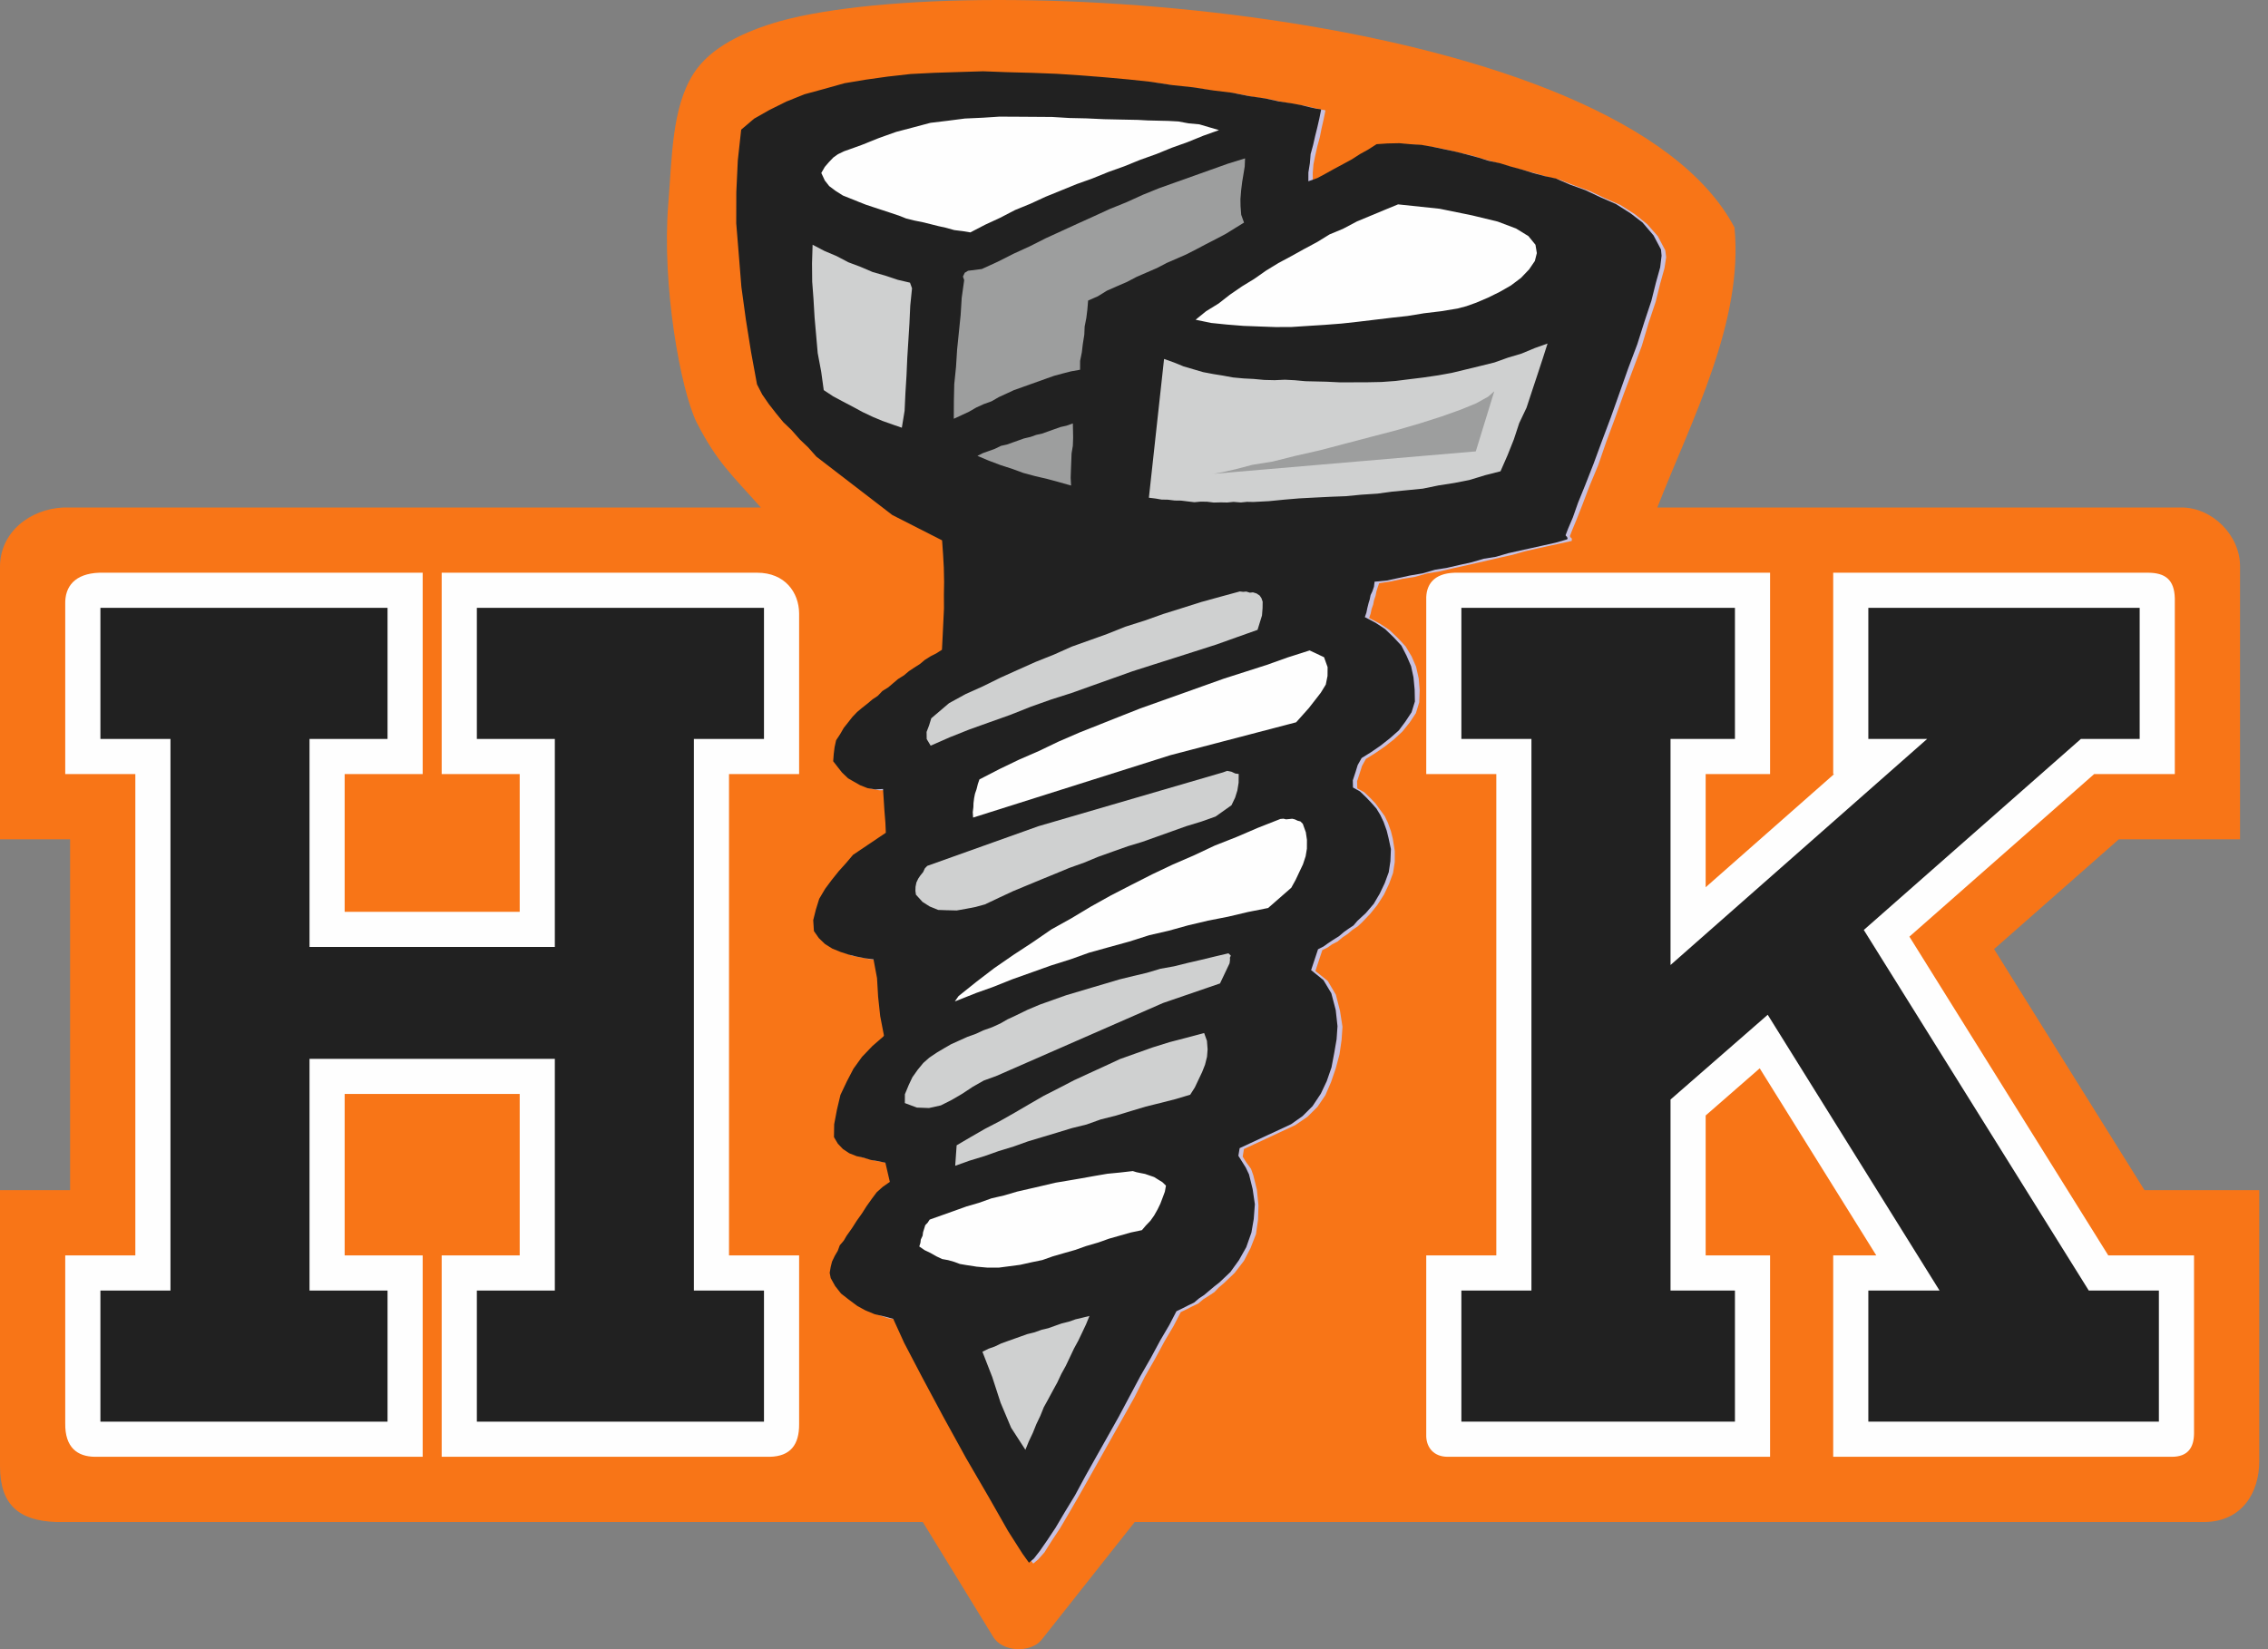 <svg width="55" height="40" viewBox="0 0 55 40" fill="none" xmlns="http://www.w3.org/2000/svg">
    <rect x="0" y="0" width="55" height="40" fill="#808080" stroke="none"/>
    <path fill-rule="evenodd" clip-rule="evenodd"
          d="M51.381 20.358L48.357 23.02L52.005 28.867H54.788V35.434C54.791 36.206 54.367 36.908 53.458 36.916H27.518L25.253 39.78C24.996 40.092 24.299 40.082 24.076 39.686L22.378 36.916H1.363C0.466 36.885 0.004 36.505 5.0906e-08 35.574V28.867H1.7V20.358H5.0906e-08V13.744C-0 12.913 0.721 12.345 1.541 12.309H18.45C17.741 11.508 17.395 11.22 16.892 10.243C16.5 9.433 16.046 6.918 16.206 4.945C16.299 3.799 16.291 2.614 16.817 1.788C17.225 1.146 18.042 0.763 18.926 0.51C23.732 -0.801 39.292 0.26 42.062 5.518C42.285 7.807 41.015 10.198 40.191 12.309H52.902C53.649 12.309 54.323 12.984 54.322 13.734V20.358H51.381Z"
          fill="#F87517"/>
    <path fill-rule="evenodd" clip-rule="evenodd"
          d="M21.765 32.01L21.539 31.974L21.318 31.898L21.091 31.804L20.881 31.705L20.67 31.548L20.5 31.395L20.358 31.214L20.233 31.026L20.224 30.893L20.25 30.749L20.282 30.621L20.348 30.481L20.403 30.365L20.476 30.242L20.565 30.113L20.638 29.99L20.773 29.826L20.878 29.633L21.007 29.452L21.119 29.276L21.248 29.095L21.372 28.954L21.513 28.806L21.684 28.687L21.576 28.222L21.408 28.185L21.223 28.155L21.048 28.101L20.88 28.064L20.7 27.992L20.547 27.892L20.424 27.762L20.317 27.625L20.333 27.291L20.401 26.937L20.491 26.595L20.64 26.251L20.801 25.942L21.008 25.655L21.262 25.39L21.535 25.176L21.54 25.136L21.449 24.665L21.399 24.198L21.355 23.749L21.288 23.289L21.085 23.264L20.877 23.223L20.668 23.181L20.488 23.11L20.301 23.021L20.108 22.916L19.961 22.774L19.842 22.604L19.842 22.332L19.889 22.083L19.976 21.839L20.098 21.583L20.272 21.366L20.429 21.154L20.627 20.948L20.79 20.755L21.587 20.218L21.576 19.971L21.553 19.688L21.535 19.423L21.501 19.164L21.328 19.168L21.143 19.137L20.962 19.066L20.799 18.989L20.664 18.882L20.523 18.758L20.423 18.639L20.31 18.485L20.306 18.312L20.343 18.144L20.403 17.987L20.463 17.83L20.57 17.695L20.671 17.543L20.795 17.402L20.908 17.284L21.027 17.183L21.146 17.083L21.265 16.982L21.407 16.893L21.526 16.792L21.645 16.692L21.765 16.591L21.901 16.484L22.026 16.401L22.145 16.3L22.287 16.211L22.413 16.127L22.549 16.021L22.68 15.954L22.823 15.865L22.965 15.775L22.987 15.457L22.986 15.129L23.002 14.793L23.001 14.465L23 14.136L22.993 13.79L22.974 13.467L22.95 13.127L21.725 12.518L19.901 11.096L19.689 10.882L19.5 10.678L19.287 10.463L19.105 10.276L18.91 10.055L18.755 9.839L18.571 9.595L18.462 9.343L18.319 8.562L18.192 7.774L18.089 6.997L18.027 6.225L17.959 5.436L17.96 4.68L17.996 3.912L18.061 3.172L18.396 2.917L18.761 2.69L19.172 2.485L19.619 2.325L20.072 2.183L20.588 2.057L21.1 1.971L21.629 1.879L22.17 1.822L22.758 1.786L23.352 1.768L23.929 1.756L24.535 1.772L25.141 1.788L25.73 1.811L26.325 1.85L26.903 1.896L27.47 1.965L28.008 2.005L28.54 2.086L29.044 2.139L29.518 2.222L29.981 2.27L30.398 2.353L30.786 2.408L31.122 2.482L31.412 2.534L31.678 2.574L31.87 2.622L32.038 2.659L32.119 2.669L32.142 2.68L32.1 2.889L32.047 3.121L32.006 3.329L31.947 3.544L31.894 3.776L31.852 3.985L31.834 4.204L31.838 4.435L32.056 4.338L32.267 4.224L32.467 4.133L32.672 4.002L32.866 3.894L33.071 3.763L33.282 3.649L33.493 3.535L33.775 3.511L34.04 3.494L34.318 3.512L34.601 3.546L34.867 3.587L35.14 3.644L35.395 3.708L35.667 3.766L35.929 3.847L36.207 3.922L36.469 4.003L36.747 4.078L37.002 4.142L37.281 4.217L37.542 4.298L37.815 4.356L38.176 4.498L38.554 4.634L38.926 4.811L39.294 4.971L39.644 5.194L39.944 5.436L40.204 5.731L40.384 6.073L40.405 6.24L40.364 6.506L40.262 6.872L40.151 7.319L39.982 7.824L39.815 8.388L39.597 8.969L39.378 9.551L39.154 10.173L38.947 10.731L38.757 11.283L38.548 11.784L38.378 12.232L38.236 12.593L38.132 12.843L38.071 13L38.084 13.034L38.107 13.046L38.119 13.08L38.114 13.12L37.827 13.184L37.557 13.242L37.27 13.305L36.965 13.375L36.684 13.456L36.397 13.52L36.093 13.59L35.788 13.66L35.484 13.729L35.197 13.793L34.893 13.863L34.599 13.91L34.318 13.991L34.025 14.037L33.738 14.101L33.444 14.147L33.406 14.258L33.379 14.345L33.358 14.449L33.32 14.56L33.3 14.664L33.261 14.774L33.24 14.879L33.202 14.989L33.465 15.128L33.693 15.279L33.899 15.476L34.088 15.68L34.232 15.92L34.341 16.171L34.405 16.458L34.428 16.741L34.417 17.035L34.336 17.297L34.185 17.525L34.01 17.742L33.807 17.931L33.58 18.109L33.346 18.27L33.124 18.407L33.03 18.576L32.975 18.75L32.91 18.948L32.914 19.121L33.083 19.216L33.231 19.357L33.355 19.487L33.467 19.64L33.58 19.794L33.659 19.959L33.732 20.166L33.776 20.343L33.823 20.637L33.823 20.908L33.782 21.174L33.684 21.442L33.562 21.698L33.401 21.95L33.226 22.167L33.029 22.373L32.927 22.468L32.801 22.551L32.682 22.652L32.557 22.735L32.438 22.836L32.307 22.902L32.199 22.979L32.067 23.045L31.899 23.551L32.199 23.793L32.396 24.129L32.496 24.519L32.556 24.905L32.534 25.223L32.484 25.57L32.393 25.912L32.279 26.244L32.141 26.564L31.951 26.845L31.708 27.086L31.412 27.289L30.166 27.869L30.136 28.054L30.225 28.197L30.338 28.35L30.393 28.505L30.481 28.861L30.518 29.235L30.508 29.587L30.458 29.934L30.326 30.272L30.166 30.581L29.941 30.874L29.681 31.122L29.561 31.223L29.449 31.34L29.323 31.424L29.181 31.513L29.062 31.614L28.913 31.686L28.782 31.753L28.634 31.825L28.462 32.157L28.244 32.526L28.011 32.957L27.761 33.395L27.511 33.891L27.239 34.376L26.966 34.861L26.694 35.345L26.421 35.83L26.16 36.291L25.92 36.706L25.703 37.074L25.501 37.378L25.328 37.653L25.176 37.824L25.057 37.924L24.885 37.714L24.55 37.156L24.066 36.341L23.532 35.388L22.98 34.384L22.464 33.426L22.037 32.61L21.765 32.01Z"
          fill="#C7C1E1"/>
    <path fill-rule="evenodd" clip-rule="evenodd"
          d="M21.661 31.988L21.446 31.93L21.214 31.877L20.987 31.783L20.794 31.678L20.583 31.521L20.396 31.375L20.253 31.193L20.145 30.999L20.12 30.872L20.145 30.728L20.177 30.6L20.244 30.46L20.316 30.338L20.365 30.204L20.461 30.092L20.533 29.97L20.662 29.788L20.774 29.612L20.903 29.431L21.015 29.255L21.144 29.074L21.262 28.916L21.409 28.785L21.579 28.666L21.471 28.201L21.303 28.165L21.118 28.134L20.944 28.08L20.776 28.043L20.595 27.972L20.443 27.871L20.319 27.741L20.224 27.581L20.229 27.27L20.296 26.916L20.381 26.557L20.536 26.23L20.697 25.921L20.904 25.634L21.158 25.369L21.424 25.138L21.436 25.115L21.345 24.644L21.295 24.177L21.268 23.722L21.183 23.268L20.981 23.243L20.772 23.201L20.581 23.154L20.383 23.089L20.18 23.006L20.004 22.895L19.857 22.753L19.738 22.583L19.721 22.318L19.785 22.062L19.866 21.801L20.011 21.556L20.168 21.345L20.342 21.128L20.523 20.927L20.686 20.734L21.482 20.198L21.471 19.95L21.448 19.668L21.431 19.402L21.414 19.137L21.224 19.147L21.038 19.116L20.858 19.045L20.712 18.962L20.566 18.878L20.419 18.737L20.312 18.601L20.205 18.464L20.219 18.285L20.239 18.123L20.276 17.955L20.376 17.803L20.46 17.657L20.567 17.522L20.673 17.387L20.786 17.269L20.905 17.169L21.041 17.062L21.161 16.961L21.286 16.878L21.399 16.76L21.541 16.671L21.66 16.57L21.779 16.469L21.922 16.38L22.041 16.279L22.166 16.196L22.308 16.106L22.427 16.006L22.57 15.916L22.701 15.85L22.843 15.76L22.86 15.425L22.876 15.091L22.892 14.755L22.89 14.427L22.895 14.115L22.888 13.769L22.87 13.446L22.846 13.106L21.638 12.491L19.797 11.075L19.601 10.854L19.395 10.657L19.2 10.436L18.994 10.238L18.822 10.028L18.645 9.801L18.484 9.568L18.358 9.323L18.214 8.541L18.088 7.753L17.979 6.959L17.917 6.187L17.854 5.415L17.856 4.659L17.892 3.891L17.974 3.145L18.286 2.879L18.656 2.669L19.068 2.464L19.508 2.287L19.967 2.162L20.478 2.019L20.989 1.933L21.524 1.858L22.083 1.795L22.654 1.766L23.248 1.747L23.841 1.729L24.431 1.751L25.037 1.767L25.626 1.79L26.221 1.829L26.799 1.875L27.36 1.926L27.904 1.984L28.436 2.065L28.939 2.118L29.431 2.195L29.877 2.249L30.294 2.332L30.682 2.388L31.018 2.461L31.325 2.507L31.574 2.554L31.765 2.601L31.933 2.638L32.014 2.648L32.038 2.659L31.996 2.868L31.943 3.1L31.895 3.291L31.842 3.523L31.783 3.738L31.765 3.957L31.729 4.183L31.728 4.397L31.951 4.317L32.162 4.203L32.356 4.095L32.568 3.981L32.779 3.867L32.983 3.736L33.178 3.628L33.383 3.497L33.648 3.479L33.936 3.473L34.196 3.497L34.473 3.514L34.763 3.566L35.035 3.623L35.308 3.681L35.563 3.745L35.842 3.82L36.103 3.901L36.376 3.959L36.637 4.04L36.915 4.115L37.177 4.196L37.455 4.271L37.728 4.329L38.071 4.477L38.449 4.614L38.822 4.79L39.189 4.95L39.54 5.173L39.833 5.398L40.099 5.71L40.28 6.052L40.294 6.202L40.26 6.485L40.158 6.851L40.046 7.298L39.878 7.803L39.705 8.349L39.486 8.931L39.274 9.53L39.061 10.129L38.843 10.71L38.646 11.245L38.443 11.763L38.268 12.194L38.143 12.549L38.027 12.822L37.967 12.979L37.973 12.996L38.002 13.024L38.015 13.059L38.004 13.082L37.723 13.163L37.435 13.227L37.148 13.291L36.861 13.354L36.574 13.418L36.276 13.505L35.982 13.552L35.684 13.639L35.397 13.702L35.093 13.772L34.799 13.819L34.501 13.906L34.191 13.959L33.903 14.022L33.633 14.08L33.334 14.109L33.319 14.231L33.281 14.341L33.237 14.434L33.216 14.539L33.189 14.626L33.157 14.754L33.136 14.858L33.098 14.968L33.361 15.107L33.589 15.258L33.795 15.456L33.984 15.659L34.11 15.905L34.219 16.157L34.277 16.426L34.306 16.726L34.312 17.014L34.231 17.276L34.08 17.504L33.923 17.715L33.702 17.91L33.475 18.088L33.242 18.248L33.02 18.386L32.925 18.555L32.871 18.73L32.806 18.927L32.81 19.1L32.979 19.195L33.126 19.336L33.25 19.466L33.38 19.613L33.476 19.773L33.554 19.939L33.628 20.145L33.672 20.323L33.73 20.593L33.718 20.887L33.678 21.154L33.58 21.421L33.458 21.677L33.313 21.923L33.122 22.146L32.918 22.335L32.822 22.447L32.697 22.53L32.589 22.607L32.47 22.708L32.328 22.797L32.202 22.881L32.094 22.958L31.963 23.024L31.795 23.53L32.094 23.772L32.285 24.091L32.392 24.498L32.435 24.89L32.413 25.208L32.356 25.538L32.289 25.891L32.174 26.223L32.031 26.526L31.829 26.83L31.586 27.072L31.308 27.268L30.062 27.848L30.031 28.033L30.121 28.176L30.21 28.318L30.289 28.484L30.377 28.84L30.431 29.208L30.404 29.566L30.347 29.896L30.222 30.251L30.044 30.566L29.837 30.853L29.576 31.101L29.44 31.208L29.321 31.308L29.202 31.409L29.077 31.492L28.958 31.593L28.809 31.665L28.678 31.732L28.529 31.804L28.357 32.136L28.14 32.505L27.907 32.937L27.656 33.375L27.401 33.853L27.134 34.355L26.862 34.84L26.589 35.324L26.317 35.809L26.072 36.264L25.816 36.685L25.599 37.053L25.397 37.357L25.218 37.615L25.072 37.803L24.953 37.903L24.798 37.687L24.446 37.135L23.979 36.314L23.428 35.367L22.876 34.364L22.354 33.388L21.927 32.572L21.661 31.988Z"
          fill="#212121"/>
    <path fill-rule="evenodd" clip-rule="evenodd"
          d="M23.824 32.786L23.972 32.713L24.127 32.658L24.276 32.586L24.447 32.524L24.602 32.469L24.774 32.408L24.911 32.359L25.089 32.315L25.261 32.253L25.422 32.215L25.576 32.16L25.748 32.099L25.926 32.055L26.081 32L26.242 31.962L26.42 31.918L26.337 32.121L26.238 32.331L26.149 32.517L26.044 32.71L25.945 32.92L25.845 33.13L25.739 33.322L25.64 33.532L25.534 33.725L25.418 33.941L25.312 34.133L25.23 34.337L25.13 34.547L25.048 34.751L24.949 34.961L24.866 35.164L24.52 34.629L24.265 34.023L24.062 33.398L23.824 32.786Z"
          fill="#CFD0D0"/>
    <path fill-rule="evenodd" clip-rule="evenodd"
          d="M22.293 30.233L22.32 30.146L22.33 30.065L22.374 29.971L22.384 29.89L22.411 29.803L22.438 29.716L22.495 29.657L22.545 29.581L22.837 29.477L23.129 29.373L23.438 29.262L23.737 29.175L24.046 29.065L24.35 28.995L24.666 28.902L24.97 28.832L25.274 28.762L25.596 28.686L25.907 28.634L26.217 28.581L26.545 28.522L26.855 28.469L27.155 28.44L27.471 28.404L27.558 28.431L27.663 28.453L27.767 28.473L27.877 28.511L27.988 28.549L28.087 28.611L28.187 28.672L28.275 28.757L28.249 28.902L28.2 29.035L28.14 29.193L28.073 29.332L27.99 29.479L27.9 29.607L27.787 29.725L27.692 29.837L27.422 29.894L27.158 29.969L26.894 30.044L26.636 30.136L26.338 30.223L26.08 30.315L25.816 30.39L25.535 30.471L25.278 30.562L25.025 30.614L24.738 30.678L24.479 30.712L24.22 30.746L23.948 30.746L23.688 30.723L23.422 30.682L23.277 30.657L23.143 30.607L22.993 30.564L22.848 30.538L22.708 30.472L22.562 30.389L22.422 30.322L22.293 30.233Z"
          fill="#FEFEFE"/>
    <path fill-rule="evenodd" clip-rule="evenodd"
          d="M23.199 27.779L23.536 27.581L23.889 27.378L24.249 27.191L24.619 26.981L24.956 26.784L25.309 26.58L25.686 26.388L26.046 26.201L26.412 26.032L26.794 25.857L27.16 25.687L27.555 25.546L27.951 25.405L28.369 25.275L28.776 25.169L29.201 25.056L29.269 25.245L29.285 25.452L29.271 25.631L29.223 25.823L29.152 26.003L29.063 26.19L28.975 26.376L28.863 26.552L28.513 26.657L28.14 26.752L27.785 26.84L27.435 26.945L27.068 27.057L26.695 27.151L26.351 27.274L25.995 27.362L25.628 27.474L25.278 27.579L24.928 27.684L24.585 27.807L24.218 27.919L23.874 28.041L23.507 28.153L23.164 28.276L23.199 27.779Z"
          fill="#CFD0D0"/>
    <path fill-rule="evenodd" clip-rule="evenodd"
          d="M21.944 26.541L22.038 26.314L22.126 26.128L22.255 25.946L22.39 25.782L22.537 25.652L22.725 25.526L22.885 25.431L23.061 25.329L23.262 25.238L23.462 25.148L23.668 25.074L23.851 24.989L24.057 24.916L24.257 24.825L24.434 24.723L24.616 24.639L24.914 24.494L25.217 24.366L25.526 24.256L25.852 24.14L26.168 24.046L26.5 23.947L26.816 23.854L27.148 23.755L27.487 23.672L27.809 23.596L28.141 23.497L28.469 23.438L28.825 23.35L29.129 23.28L29.468 23.198L29.79 23.122L29.849 23.179L29.826 23.225L29.828 23.283L29.818 23.364L29.586 23.853L28.205 24.327L24.151 26.102L23.859 26.207L23.585 26.363L23.335 26.529L23.078 26.679L22.816 26.811L22.529 26.875L22.234 26.864L21.943 26.755L21.944 26.541Z"
          fill="#CFD0D0"/>
    <path fill-rule="evenodd" clip-rule="evenodd"
          d="M23.245 24.16L23.682 23.81L24.108 23.484L24.574 23.162L25.029 22.864L25.496 22.543L25.981 22.273L26.459 21.986L26.944 21.716L27.435 21.463L27.943 21.205L28.44 20.969L28.944 20.751L29.458 20.509L29.984 20.302L30.505 20.078L31.049 19.864L31.123 19.857L31.187 19.873L31.262 19.866L31.337 19.858L31.401 19.874L31.471 19.907L31.535 19.923L31.593 19.98L31.667 20.186L31.694 20.37L31.693 20.584L31.662 20.769L31.597 20.966L31.508 21.153L31.42 21.34L31.314 21.532L30.753 22.023L30.265 22.12L29.783 22.234L29.294 22.33L28.812 22.444L28.336 22.576L27.87 22.683L27.383 22.838L26.907 22.969L26.414 23.106L25.967 23.266L25.48 23.42L25.033 23.58L24.552 23.751L24.094 23.934L23.665 24.087L23.207 24.27L23.155 24.288L23.245 24.16Z"
          fill="#FEFEFE"/>
    <path fill-rule="evenodd" clip-rule="evenodd"
          d="M22.212 21.7L22.199 21.608L22.202 21.51L22.223 21.405L22.267 21.312L22.318 21.236L22.385 21.154L22.429 21.061L22.486 21.002L25.183 20.039L29.657 18.734L29.76 18.697L29.864 18.718L29.958 18.762L30.039 18.772L30.037 18.985L30.007 19.171L29.953 19.345L29.864 19.531L29.478 19.805L29.134 19.927L28.767 20.039L28.406 20.168L28.045 20.297L27.702 20.419L27.352 20.525L26.991 20.653L26.63 20.782L26.293 20.922L25.932 21.051L25.594 21.191L25.24 21.336L24.902 21.476L24.565 21.616L24.216 21.779L23.885 21.936L23.655 21.999L23.419 22.044L23.201 22.083L22.947 22.077L22.751 22.07L22.547 21.987L22.372 21.876L22.212 21.7Z"
          fill="#CFD0D0"/>
    <path fill-rule="evenodd" clip-rule="evenodd"
          d="M23.752 18.904L24.243 18.651L24.706 18.428L25.192 18.216L25.672 17.986L26.175 17.768L26.667 17.573L27.142 17.384L27.651 17.183L28.167 16.999L28.665 16.822L29.163 16.644L29.679 16.46L30.201 16.293L30.722 16.126L31.238 15.942L31.759 15.776L32.109 15.941L32.195 16.182L32.193 16.395L32.151 16.604L32.029 16.803L31.883 16.991L31.737 17.178L31.584 17.349L31.432 17.519L28.385 18.316L23.598 19.83L23.59 19.698L23.605 19.576L23.608 19.478L23.623 19.357L23.644 19.252L23.682 19.142L23.714 19.014L23.752 18.904Z"
          fill="#FEFEFE"/>
    <path fill-rule="evenodd" clip-rule="evenodd"
          d="M22.584 17.422L23.015 17.055L23.42 16.833L23.837 16.646L24.265 16.435L24.683 16.247L25.117 16.053L25.558 15.877L25.992 15.683L26.422 15.53L26.851 15.376L27.292 15.2L27.762 15.051L28.209 14.892L28.662 14.75L29.132 14.601L29.608 14.47L30.067 14.345L30.148 14.355L30.223 14.348L30.31 14.375L30.385 14.367L30.472 14.394L30.548 14.445L30.59 14.507L30.62 14.593L30.618 14.749L30.604 14.928L30.55 15.102L30.496 15.277L29.998 15.454L29.5 15.632L28.978 15.799L28.474 15.96L27.969 16.12L27.465 16.281L26.966 16.459L26.485 16.63L25.987 16.808L25.5 16.963L25.001 17.14L24.492 17.342L24.011 17.513L23.513 17.691L23.038 17.88L22.569 18.086L22.473 17.926L22.47 17.753L22.53 17.596L22.584 17.422Z"
          fill="#CFD0D0"/>
    <path fill-rule="evenodd" clip-rule="evenodd"
          d="M19.976 9.462L19.915 9.019L19.83 8.565L19.792 8.133L19.754 7.701L19.727 7.245L19.696 6.831L19.692 6.386L19.706 5.936L19.992 6.086L20.289 6.212L20.575 6.362L20.865 6.471L21.162 6.598L21.464 6.684L21.772 6.787L22.068 6.856L22.117 6.993L22.074 7.416L22.054 7.849L22.028 8.265L22.002 8.681L21.983 9.114L21.957 9.53L21.937 9.963L21.87 10.374L21.65 10.298L21.405 10.211L21.178 10.117L20.922 9.996L20.706 9.879L20.444 9.741L20.204 9.613L19.976 9.462Z"
          fill="#CFD0D0"/>
    <path fill-rule="evenodd" clip-rule="evenodd"
          d="M23.703 11.057L23.834 10.991L23.988 10.936L24.126 10.886L24.274 10.814L24.418 10.782L24.555 10.733L24.693 10.684L24.83 10.635L24.991 10.597L25.129 10.548L25.272 10.516L25.427 10.461L25.564 10.412L25.719 10.357L25.863 10.325L26.017 10.27L26.021 10.443L26.024 10.616L26.017 10.812L25.986 10.998L25.979 11.194L25.971 11.39L25.964 11.587L25.974 11.777L25.672 11.691L25.393 11.616L25.098 11.547L24.819 11.472L24.552 11.374L24.267 11.282L23.976 11.172L23.703 11.057Z"
          fill="#9D9E9E"/>
    <path fill-rule="evenodd" clip-rule="evenodd"
          d="M23.382 6.794L23.352 6.708L23.374 6.661L23.396 6.615L23.476 6.567L23.809 6.525L24.192 6.35L24.586 6.151L24.969 5.976L25.363 5.777L25.746 5.602L26.129 5.426L26.529 5.245L26.912 5.069L27.318 4.905L27.718 4.723L28.108 4.565L28.52 4.418L28.95 4.265L29.362 4.118L29.774 3.971L30.193 3.841L30.185 4.037L30.155 4.222L30.124 4.408L30.099 4.61L30.081 4.83L30.084 5.003L30.1 5.21L30.168 5.399L29.946 5.536L29.723 5.674L29.495 5.794L29.25 5.92L29.021 6.041L28.776 6.167L28.541 6.27L28.29 6.379L28.062 6.499L27.81 6.608L27.558 6.718L27.33 6.838L27.078 6.947L26.844 7.05L26.622 7.187L26.387 7.29L26.369 7.51L26.344 7.713L26.303 7.921L26.295 8.117L26.259 8.343L26.235 8.546L26.193 8.754L26.192 8.968L25.973 9.007L25.778 9.057L25.566 9.114L25.377 9.181L25.171 9.255L24.982 9.322L24.793 9.39L24.587 9.463L24.404 9.548L24.221 9.632L24.044 9.734L23.855 9.802L23.672 9.886L23.495 9.988L23.312 10.073L23.13 10.157L23.132 9.73L23.141 9.32L23.184 8.898L23.21 8.482L23.253 8.06L23.296 7.638L23.322 7.222L23.382 6.794Z"
          fill="#9D9E9E"/>
    <path fill-rule="evenodd" clip-rule="evenodd"
          d="M28.229 8.706L28.473 8.793L28.7 8.886L28.938 8.956L29.177 9.026L29.426 9.073L29.651 9.109L29.901 9.155L30.161 9.179L30.398 9.191L30.658 9.215L30.912 9.221L31.16 9.21L31.396 9.222L31.657 9.246L31.911 9.252L32.165 9.258L32.5 9.274L32.829 9.273L33.157 9.272L33.504 9.265L33.843 9.24L34.177 9.198L34.511 9.157L34.879 9.103L35.207 9.044L35.546 8.962L35.884 8.88L36.24 8.792L36.567 8.675L36.899 8.576L37.22 8.442L37.529 8.332L37.41 8.704L37.28 9.099L37.149 9.494L37.019 9.889L36.842 10.262L36.712 10.657L36.559 11.041L36.388 11.431L36.015 11.526L35.631 11.643L35.269 11.714L34.883 11.774L34.504 11.852L34.13 11.889L33.756 11.925L33.405 11.973L33.007 11.999L32.633 12.035L32.269 12.049L31.889 12.068L31.509 12.088L31.151 12.118L30.777 12.155L30.397 12.175L30.241 12.172L30.091 12.187L29.912 12.173L29.762 12.188L29.606 12.185L29.433 12.189L29.271 12.169L29.115 12.167L28.966 12.181L28.804 12.162L28.642 12.142L28.486 12.14L28.324 12.12L28.168 12.117L28.023 12.092L27.861 12.072L28.229 8.706Z"
          fill="#CFD0D0"/>
    <path fill-rule="evenodd" clip-rule="evenodd"
          d="M19.917 4.195L20.001 4.049L20.097 3.937L20.21 3.819L20.318 3.742L20.466 3.67L20.604 3.621L20.741 3.572L20.896 3.516L21.319 3.346L21.732 3.199L22.139 3.092L22.564 2.979L22.972 2.93L23.398 2.875L23.836 2.855L24.234 2.829L24.661 2.831L25.088 2.834L25.515 2.837L25.931 2.862L26.341 2.871L26.774 2.891L27.184 2.9L27.594 2.908L27.831 2.921L28.085 2.927L28.339 2.933L28.576 2.946L28.825 2.992L29.085 3.016L29.323 3.086L29.561 3.156L29.183 3.291L28.794 3.449L28.416 3.584L28.044 3.736L27.649 3.877L27.26 4.035L26.882 4.17L26.493 4.328L26.115 4.463L25.743 4.615L25.354 4.773L24.988 4.942L24.616 5.094L24.256 5.281L23.891 5.45L23.531 5.637L23.346 5.606L23.143 5.581L22.929 5.522L22.76 5.485L22.569 5.437L22.378 5.39L22.169 5.348L21.977 5.3L21.797 5.229L21.6 5.163L21.402 5.098L21.204 5.033L21.007 4.968L20.826 4.897L20.623 4.815L20.442 4.743L20.267 4.632L20.109 4.514L20.002 4.378L19.917 4.195Z"
          fill="#FEFEFE"/>
    <path fill-rule="evenodd" clip-rule="evenodd"
          d="M33.904 4.957L34.91 5.063L35.704 5.225L36.319 5.374L36.766 5.543L37.065 5.727L37.236 5.937L37.269 6.139L37.221 6.33L37.081 6.535L36.884 6.741L36.639 6.925L36.366 7.081L36.086 7.219L35.8 7.341L35.559 7.427L35.347 7.483L34.945 7.549L34.536 7.598L34.133 7.664L33.742 7.707L33.333 7.756L32.925 7.805L32.533 7.848L32.118 7.88L31.721 7.905L31.323 7.931L30.936 7.933L30.544 7.919L30.151 7.904L29.752 7.872L29.371 7.833L28.994 7.755L29.249 7.548L29.551 7.362L29.824 7.149L30.119 6.946L30.421 6.761L30.7 6.565L31.002 6.38L31.327 6.206L31.618 6.044L31.943 5.87L32.245 5.684L32.566 5.551L32.908 5.37L33.228 5.237L33.549 5.103L33.904 4.957Z"
          fill="#FEFEFE"/>
    <path fill-rule="evenodd" clip-rule="evenodd"
          d="M36.237 9.49L35.789 10.948L29.361 11.498L29.436 11.491L29.654 11.451L29.959 11.382L30.366 11.275L30.861 11.195L31.412 11.057L32.003 10.923L32.623 10.76L33.243 10.597L33.846 10.44L34.425 10.272L34.964 10.1L35.428 9.934L35.799 9.782L36.09 9.62L36.237 9.49Z"
          fill="#9D9E9E"/>
    <path fill-rule="evenodd" clip-rule="evenodd"
          d="M52.661 35.334H44.456V30.45H45.501L42.674 25.912L41.363 27.056V30.45H42.925V35.334H35.101C34.769 35.331 34.597 35.111 34.587 34.842V30.45H36.286V18.775H34.587V14.547C34.576 14.194 34.757 13.907 35.277 13.891H42.209H42.925V18.775H41.363V21.52L44.478 18.775H44.456V13.891H52.098C52.504 13.895 52.729 14.056 52.74 14.512V18.775H50.784L46.304 22.718L51.127 30.45H53.206V34.771C53.203 35.1 53.065 35.337 52.661 35.334Z"
          fill="#FEFEFE"/>
    <path d="M52.354 34.482H45.308V31.302H47.035L42.868 24.613L40.511 26.669V31.302H42.073V34.482H35.439V31.302H37.138V17.923H35.439V14.743H42.073V17.923H40.511V23.406L46.734 17.923H45.308V14.743H51.888V17.923H50.462L45.198 22.556L50.654 31.302H52.354V34.482Z"
          fill="#212121"/>
    <path fill-rule="evenodd" clip-rule="evenodd"
          d="M18.669 35.334H10.711V30.45H12.603V26.534H8.358V30.45H10.25V35.334H2.301C1.877 35.33 1.573 35.109 1.582 34.52V30.45H3.282V18.775H1.582V14.658C1.569 14.222 1.818 13.912 2.409 13.891H10.25V18.775H8.358V22.116H12.603V18.775H10.711V13.891H18.36C19.036 13.89 19.375 14.371 19.379 14.877V18.775H17.679V30.45H19.379V34.544C19.382 35.041 19.168 35.323 18.669 35.334Z"
          fill="#FEFEFE"/>
    <path d="M18.527 34.482H11.564V31.302H13.455V25.682H7.506V31.302H9.398V34.482H2.435V31.302H4.134V17.923H2.435V14.743H9.398V17.923H7.506V22.968H13.455V17.923H11.564V14.743H18.527V17.923H16.827V31.302H18.527V34.482Z"
          fill="#212121"/>
</svg>
